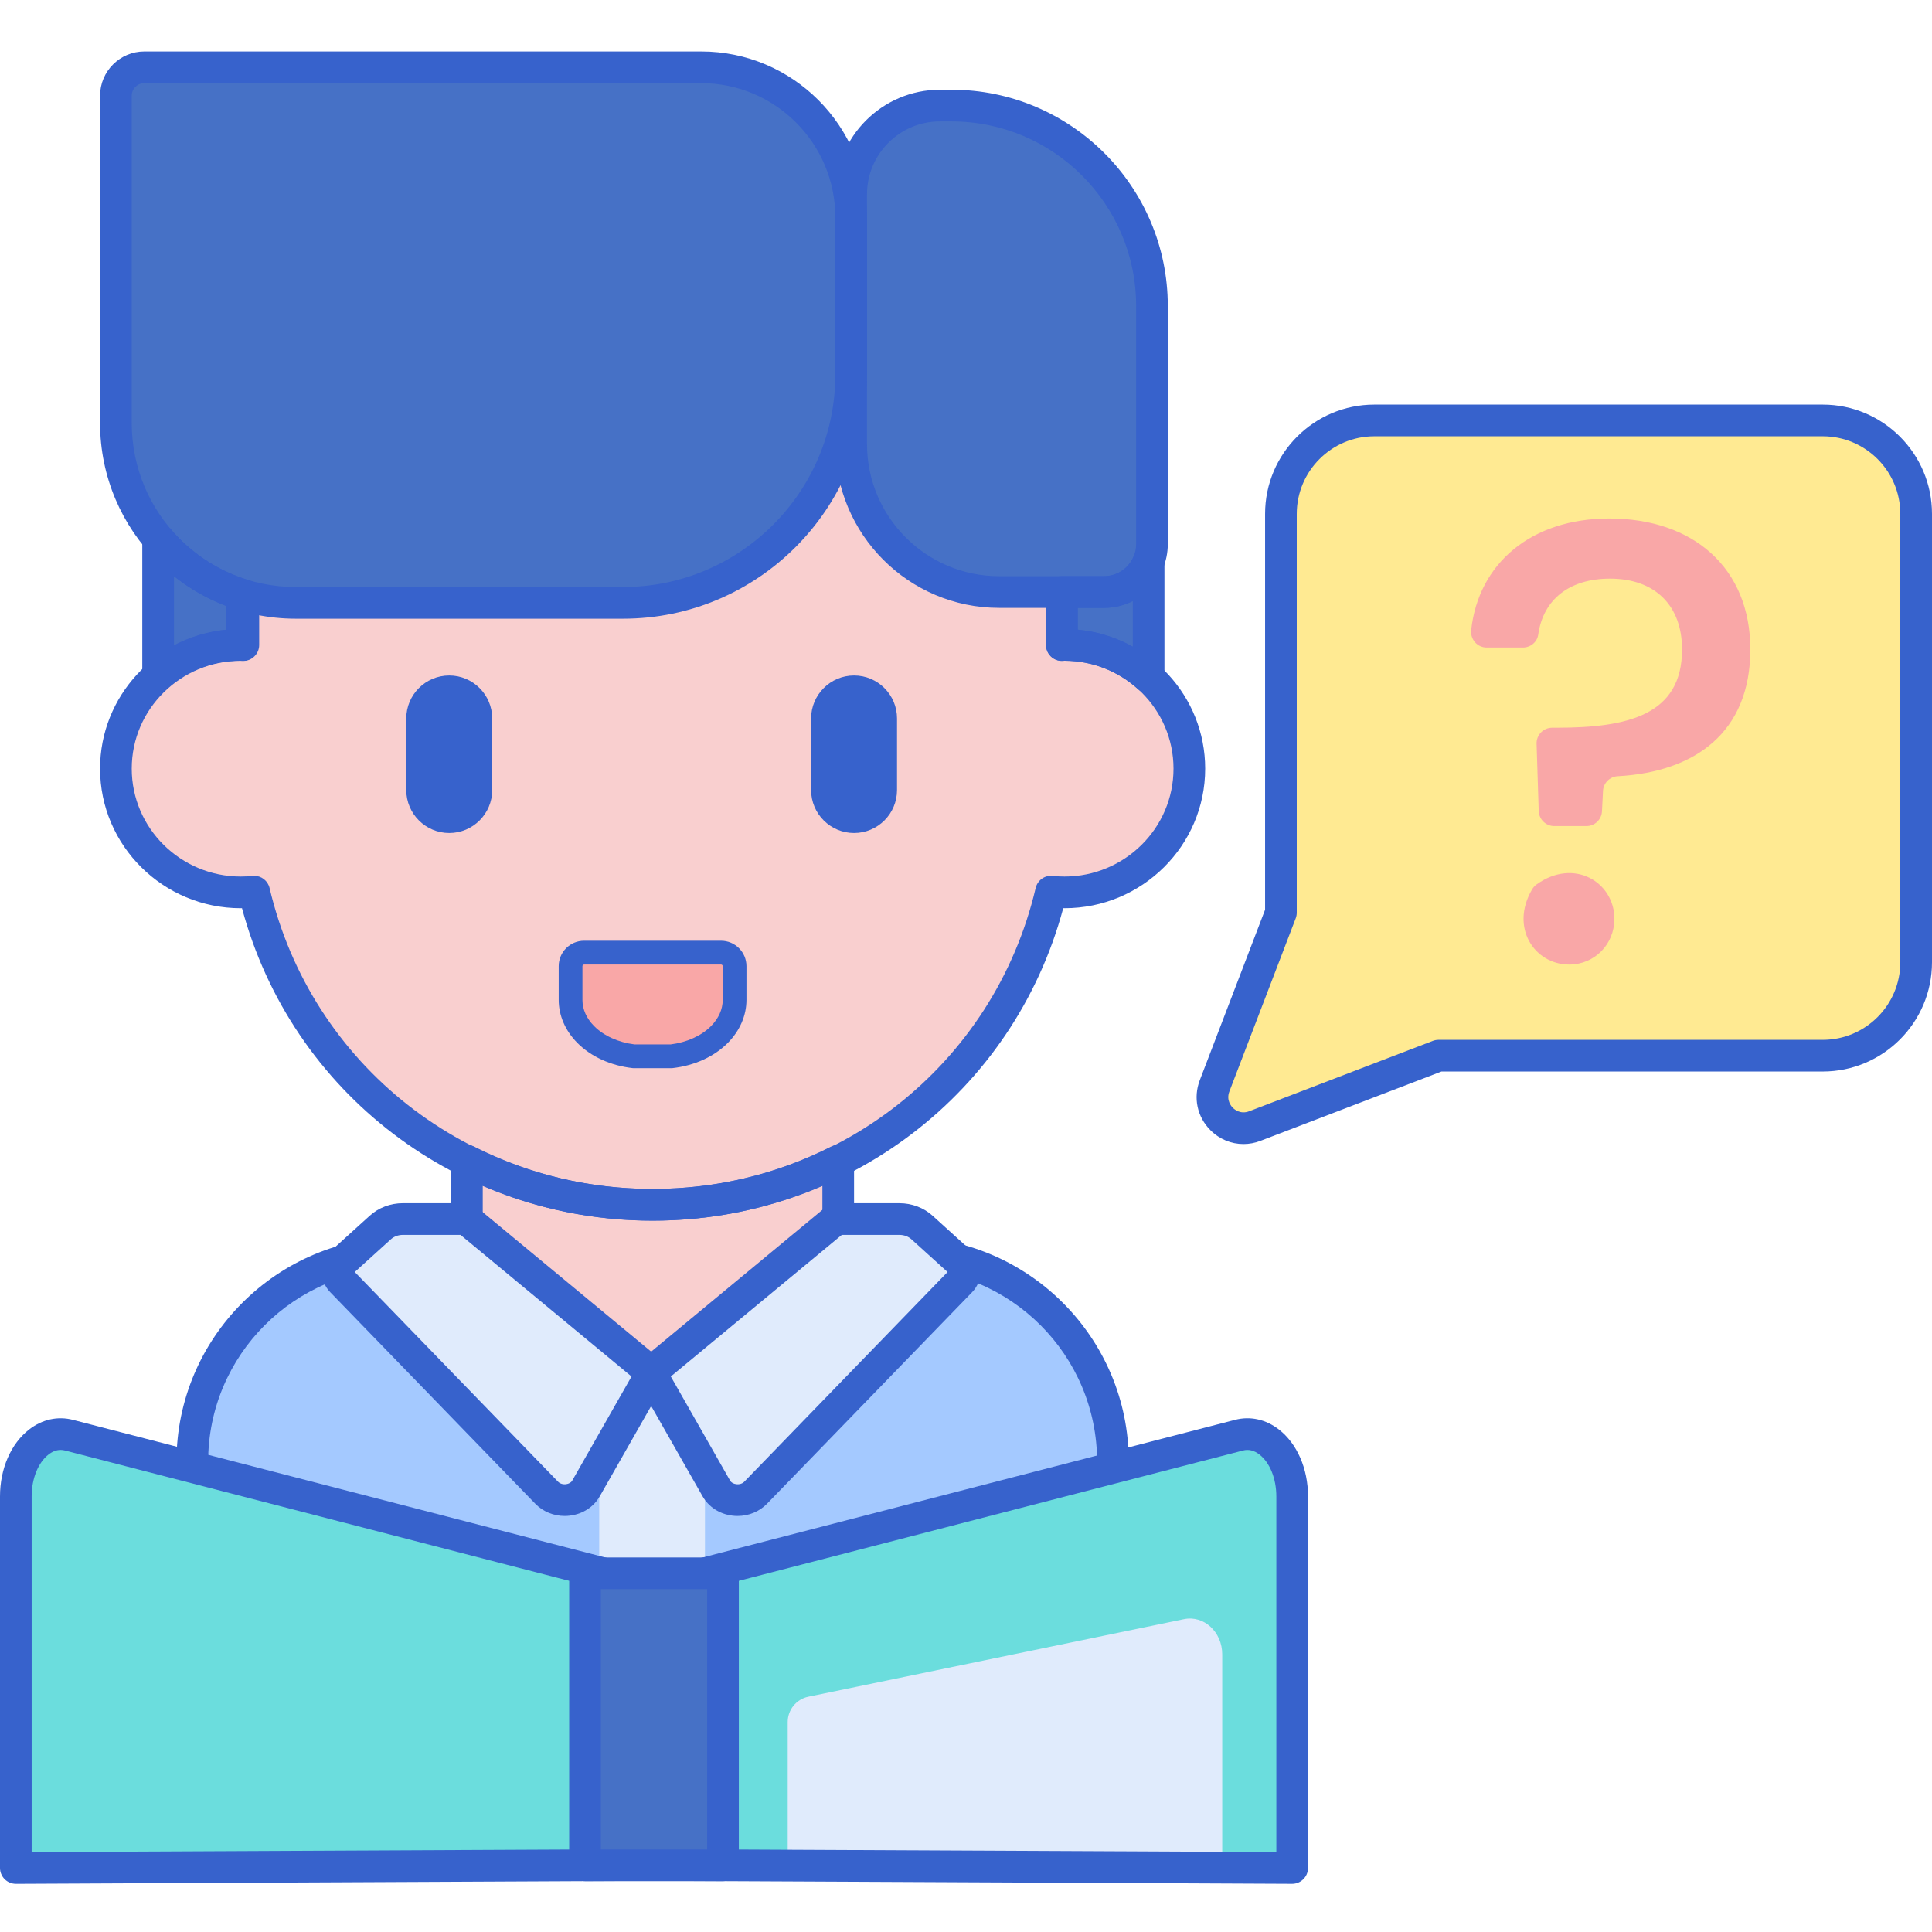 <svg height="488pt" viewBox="0 -12 488 487" width="488pt" xmlns="http://www.w3.org/2000/svg"><path d="m39.938 123.59v34.391c5.523-4.715 12.699-7.586 20.559-7.586.223 0 .438.031.656.035v-9.684c0-1.004.039-2.004.07-3.004-8.402-2.602-15.754-7.586-21.285-14.152zm0 0" fill="#4671c6"/><path d="m278.852 137.039h-10.715c.051 1.23.086 2.465.086 3.707v9.684c.219-.004.43-.035.652-.035 8.199 0 15.645 3.129 21.254 8.211v-29.27c-1.766 4.508-6.145 7.703-11.277 7.703zm0 0" fill="#4671c6"/><path d="m228.387 303.945h-16.754c-.035 0-.074-.008-.109-.008l-.004.008h-110.219c-29.117 0-52.723 23.605-52.723 52.723v47.867h232.531v-47.867c0-29.117-23.602-52.723-52.723-52.723zm0 0" fill="#a4c9ff"/><path d="m164.844 291.816c-16.891 0-32.832-4.02-46.91-11.141v21.301c0 .742.105 1.473.262 2.188.004 0 .008 0 .012-.004.152.719.383 1.414.676 2.082.039.086.074.176.113.262.129.273.273.539.426.801.148.254.312.496.488.738.094.133.176.27.273.395l6.664 8.473c6.633 8.438 15.836 14.547 26.254 16.984 1.395.328 2.848.613 4.344.836 16.914 2.535 33.832-4.668 44.348-18.234l9.715-12.531c.133-.672.219-1.355.219-2.043v-21.23c-14.07 7.109-30 11.125-46.883 11.125zm0 0" fill="#f9cfcf"/><path d="m268.875 150.395c-.219 0-.434.031-.652.035v-9.684c0-56.578-46.285-102.445-103.379-102.445s-103.379 45.867-103.379 102.445v9.684c-.219-.004-.43-.035-.652-.035-17.418 0-31.539 13.996-31.539 31.258 0 17.262 14.117 31.254 31.539 31.254 1.145 0 2.273-.066 3.383-.184 10.668 45.32 51.664 79.094 100.648 79.094s89.98-33.773 100.648-79.094c1.113.117 2.238.184 3.383.184 17.418 0 31.539-13.992 31.539-31.254 0-17.266-14.117-31.258-31.539-31.258zm0 0" fill="#f9cfcf"/><g fill="#3762cc"><path d="m113.473 197.91c-5.984 0-10.852-4.867-10.852-10.852v-18.086c0-5.984 4.867-10.852 10.852-10.852 5.98 0 10.852 4.867 10.852 10.852v18.086c0 5.984-4.867 10.852-10.852 10.852zm0 0"/><path d="m215.727 197.91c-5.984 0-10.852-4.867-10.852-10.852v-18.086c0-5.984 4.867-10.852 10.852-10.852 5.984 0 10.852 4.867 10.852 10.852v18.086c0 5.984-4.867 10.852-10.852 10.852zm0 0"/><path d="m164.844 295.816c-49.027 0-91.203-32.277-103.719-78.914-.105 0-.211.004-.312.004-19.598 0-35.539-15.816-35.539-35.254 0-18.32 14.156-33.422 32.191-35.102v-5.801c0-58.695 48.168-106.449 107.379-106.449 59.207 0 107.375 47.754 107.375 106.449v5.801c18.035 1.68 32.195 16.781 32.195 35.102 0 19.441-15.941 35.254-35.539 35.254-.105 0-.211 0-.316-.004-12.512 46.637-54.688 78.914-103.715 78.914zm-100.645-87.098c1.836 0 3.461 1.262 3.891 3.086 10.531 44.754 50.32 76.012 96.754 76.012 46.43 0 86.219-31.258 96.754-76.012.457-1.961 2.297-3.281 4.312-3.062 1.035.109 2.004.164 2.965.164 15.184 0 27.539-12.227 27.539-27.254 0-15.02-12.34-27.242-27.512-27.254-.273.016-.441.027-.609.031-1.078.02-2.109-.395-2.875-1.145-.766-.754-1.199-1.781-1.199-2.855v-9.68c0-54.285-44.582-98.449-99.375-98.449-54.797 0-99.379 44.164-99.379 98.445v9.684c0 1.074-.434 2.102-1.199 2.852-.762.754-1.809 1.203-2.875 1.148-.168-.004-.34-.016-.508-.027-.004 0-.008 0-.012 0-15.254 0-27.598 12.227-27.598 27.25 0 15.027 12.352 27.254 27.539 27.254.957 0 1.926-.055 2.961-.164.141-.016.285-.023.426-.023zm0 0"/></g><path d="m278.852 137.039h-26.488c-20.641 0-37.371-16.73-37.371-37.367v-63.086c0-12.383 10.039-22.422 22.422-22.422h2.934c27.957 0 50.621 22.664 50.621 50.621v60.137c.004 6.691-5.422 12.117-12.117 12.117zm0 0" fill="#4671c6"/><path d="m278.852 141.039h-26.488c-22.812 0-41.371-18.559-41.371-41.367v-63.086c0-14.57 11.855-26.422 26.422-26.422h2.934c30.121 0 54.621 24.5 54.621 54.621v60.137c.004 8.887-7.23 16.117-16.117 16.117zm-41.438-122.875c-10.156 0-18.418 8.266-18.418 18.422v63.086c0 18.398 14.969 33.367 33.367 33.367h26.492c4.473 0 8.117-3.641 8.117-8.117v-60.137c0-25.707-20.914-46.621-46.621-46.621zm0 0" fill="#3762cc"/><path d="m281.109 408.535h-232.531c-2.207 0-4-1.793-4-4v-47.867c0-31.277 25.445-56.723 56.723-56.723h12.633v-19.27c0-1.391.723-2.684 1.906-3.41 1.184-.73 2.66-.789 3.898-.16 14.047 7.105 29.223 10.707 45.105 10.707 15.871 0 31.039-3.598 45.082-10.695 1.238-.629 2.711-.566 3.898.164 1.184.727 1.902 2.016 1.902 3.406v19.258h12.66c31.277 0 56.723 25.445 56.723 56.723v47.867c0 2.207-1.789 4-4 4zm-228.531-8h224.535v-43.867c0-26.867-21.855-48.723-48.723-48.723h-16.758c-.035 0-.074 0-.113 0-1.199 0-2.34-.539-3.098-1.465-.762-.926-1.07-2.141-.836-3.32.098-.484.141-.891.141-1.242v-14.938c-13.516 5.867-27.91 8.836-42.883 8.836-14.98 0-29.387-2.973-42.91-8.844v15.004c0 .355.082.801.156 1.188.234 1.176-.07 2.395-.832 3.32-.762.926-1.895 1.461-3.094 1.461h-16.863c-26.867 0-48.723 21.855-48.723 48.723zm0 0" fill="#3762cc"/><path d="m117.758 295.414h-15.98c-2.148 0-4.207.773-5.719 2.141l-9.59 8.688c-1.477 1.336-1.551 3.461-.176 4.879l51.801 53.43c2.801 2.891 7.98 2.32 9.922-1.086l16.637-29.215zm0 0" fill="#e0ebfc"/><path d="m211.195 295.414h15.98c2.148 0 4.207.773 5.719 2.141l9.59 8.688c1.477 1.336 1.551 3.461.176 4.879l-51.801 53.43c-2.801 2.891-7.98 2.32-9.922-1.086l-16.637-29.215zm0 0" fill="#e0ebfc"/><path d="m157.387 139.773h-82.703c-25.078 0-45.41-20.328-45.41-45.406v-82.688c0-3.965 3.215-7.18 7.18-7.18h140.668c20.918 0 37.871 16.957 37.871 37.875v39.793c0 31.812-25.789 57.605-57.605 57.605zm0 0" fill="#4671c6"/><path d="m157.387 143.773h-82.707c-27.242 0-49.406-22.164-49.406-49.406v-82.688c0-6.164 5.012-11.18 11.176-11.18h140.672c23.09 0 41.871 18.785 41.871 41.875v39.793c0 33.969-27.633 61.605-61.605 61.605zm-120.938-135.273c-1.75 0-3.176 1.426-3.176 3.18v82.684c0 22.836 18.574 41.41 41.406 41.41h82.707c29.559 0 53.605-24.047 53.605-53.609v-39.789c0-18.68-15.195-33.875-33.871-33.875zm0 0" fill="#3762cc"/><path d="m173.617 388.648h-17.805c-2.457 0-4.453-1.992-4.453-4.453v-48.965h26.707v48.965c.004 2.457-1.988 4.453-4.449 4.453zm0 0" fill="#e0ebfc"/><path d="m142.645 370.41c-2.809 0-5.512-1.102-7.426-3.074l-51.797-53.43c-1.426-1.469-2.172-3.375-2.109-5.371.066-2.008.945-3.875 2.473-5.258l9.59-8.688c2.258-2.047 5.242-3.176 8.402-3.176h15.98c.934 0 1.836.328 2.551.922l46.898 38.832c1.496 1.238 1.887 3.375.922 5.059l-16.637 29.219c-1.531 2.688-4.266 4.469-7.496 4.875-.449.059-.902.09-1.352.09zm-53.035-61.617 51.355 52.973c.473.488 1.23.723 2.023.621.703-.09 1.281-.426 1.551-.902l14.977-26.297-43.199-35.773h-14.539c-1.152 0-2.258.402-3.035 1.105zm0 0" fill="#3762cc"/><path d="m186.309 370.41c-.449 0-.902-.027-1.352-.086-3.23-.41-5.965-2.188-7.496-4.879l-16.637-29.215c-.961-1.688-.57-3.824.922-5.059l46.898-38.836c.715-.594 1.621-.918 2.551-.918h15.98c3.16 0 6.141 1.125 8.398 3.172l9.594 8.691c1.527 1.383 2.402 3.25 2.469 5.258.062 1.996-.684 3.902-2.105 5.367l-51.801 53.43c-1.91 1.969-4.613 3.074-7.422 3.074zm-16.871-35.223 14.977 26.297c.273.477.852.816 1.547.902.797.102 1.555-.129 2.027-.621l51.355-52.969-9.137-8.277c-.773-.703-1.879-1.105-3.031-1.105h-14.539zm0 0" fill="#3762cc"/><path d="m182.129 228.125h-34.594c-1.887 0-3.418 1.527-3.418 3.414v8.535c0 3.156 1.348 6.223 3.84 8.734 2.98 3.004 7.359 4.949 12.156 5.5h9.434c4.797-.551 9.176-2.496 12.156-5.5 2.492-2.512 3.84-5.578 3.84-8.734v-8.535c0-1.887-1.527-3.414-3.414-3.414zm0 0" fill="#f9a7a7"/><path d="m169.551 257.309h-9.438c-.113 0-.227-.008-.34-.02-5.551-.637-10.5-2.898-13.945-6.367-3.035-3.062-4.707-6.914-4.707-10.848v-8.535c0-3.539 2.875-6.418 6.414-6.418h34.594c3.539 0 6.418 2.879 6.418 6.418v8.535c0 3.934-1.672 7.785-4.707 10.848-3.445 3.469-8.395 5.73-13.949 6.367-.113.012-.227.02-.34.02zm-9.262-6h9.086c4.074-.5 7.785-2.176 10.203-4.613 1.941-1.957 2.969-4.246 2.969-6.621v-8.535c0-.23-.188-.418-.418-.418h-34.594c-.23 0-.418.188-.418.418v8.535c0 2.375 1.027 4.664 2.969 6.621 2.418 2.438 6.129 4.113 10.203 4.613zm0 0" fill="#3762cc"/><path d="m156.48 385.949v72.668l-152.48.715v-93.859c0-9.844 6.441-17.266 13.414-15.465zm0 0" fill="#6bdddd"/><path d="m173.906 385.949v72.668l152.48.715v-93.859c0-9.844-6.438-17.266-13.414-15.465zm0 0" fill="#6bdddd"/><path d="m198.965 422.469v36.453l109.754.41v-53.961c0-5.66-4.633-9.926-9.656-8.891l-94.887 19.586c-3.035.629-5.211 3.301-5.211 6.402zm0 0" fill="#e0ebfc"/><path d="m326.387 463.332c-.004 0-.012 0-.016 0l-152.48-.715c-2.203-.012-3.984-1.801-3.984-4v-72.668c0-1.824 1.234-3.414 3-3.875l139.07-35.941c3.82-.984 7.738-.125 11.039 2.426 4.617 3.578 7.375 9.898 7.375 16.91v93.859c0 1.066-.426 2.086-1.18 2.836-.75.75-1.766 1.168-2.824 1.168zm-148.48-8.699 144.48.68v-89.84c0-4.488-1.637-8.543-4.273-10.586-1.332-1.031-2.723-1.371-4.137-1.004l-136.07 35.164zm0 0" fill="#3762cc"/><path d="m4 463.332c-1.059 0-2.07-.418-2.82-1.168-.754-.75-1.18-1.77-1.18-2.832v-93.859c0-7.012 2.758-13.336 7.375-16.914 3.297-2.547 7.215-3.41 11.039-2.422l139.066 35.941c1.766.457 3 2.051 3 3.875v72.664c0 2.203-1.777 3.992-3.98 4l-152.48.719c-.008-.004-.012-.004-.02-.004zm11.312-109.594c-1.035 0-2.051.383-3.039 1.145-2.637 2.043-4.277 6.098-4.277 10.586v89.844l144.48-.68v-65.586l-136.066-35.168c-.367-.094-.73-.141-1.098-.141zm0 0" fill="#3762cc"/><path d="m147.77 384.895h34.852v73.77h-34.852zm0 0" fill="#4671c6"/><path d="m182.621 462.664h-34.852c-2.211 0-4-1.789-4-4v-73.77c0-2.207 1.789-4 4-4h34.852c2.207 0 4 1.793 4 4v73.77c0 2.211-1.793 4-4 4zm-30.852-8h26.852v-65.77h-26.852zm0 0" fill="#3762cc"/><path d="m323.547 117.297v100.73l-16.758 43.746c-2.434 6.352 3.805 12.59 10.16 10.156l46.406-17.777h97.047c13.031 0 23.594-10.562 23.594-23.598v-113.258c0-13.031-10.562-23.598-23.594-23.598h-113.262c-13.027 0-23.594 10.566-23.594 23.598zm0 0" fill="#ffea92"/><path d="m406.508 118.465c21.207 0 35.605 12.5 35.605 33.07 0 21.062-14.098 30.984-33.512 32.031-2 .109-3.598 1.715-3.699 3.715l-.262 5.145c-.105 2.094-1.832 3.734-3.926 3.734h-8.117c-2.125 0-3.867-1.688-3.934-3.809l-.539-16.977c-.07-2.223 1.711-4.059 3.93-4.059h1.164c17.883 0 31.648-3.164 31.648-19.781 0-11.074-6.805-17.879-18.195-17.879-10.086 0-16.855 5.098-18.137 14.148-.266 1.891-1.961 3.254-3.871 3.254h-9.148c-2.371 0-4.172-2.074-3.91-4.426 1.84-16.758 15.082-28.168 34.902-28.168zm-10.129 112.668c-8.848 0-15.051-9.43-9.355-19.039.273-.457.652-.871 1.086-1.184 9.523-6.84 19.668-.512 19.668 8.668 0 6.488-5.066 11.555-11.398 11.555zm0 0" fill="#f9a7a7"/><path d="m314.074 276.469c-3.066 0-6.039-1.207-8.332-3.496-3.355-3.355-4.387-8.199-2.688-12.633l16.492-43.055v-99.988c0-15.219 12.379-27.598 27.598-27.598h113.258c15.219 0 27.598 12.379 27.598 27.598v113.258c0 15.219-12.379 27.598-27.598 27.598h-96.305l-45.719 17.512c-1.414.543-2.867.805-4.305.805zm33.07-178.77c-10.805 0-19.598 8.793-19.598 19.598v100.73c0 .492-.09.977-.262 1.43l-16.758 43.746c-.836 2.172.457 3.699.875 4.113.414.418 1.941 1.711 4.117.879l46.406-17.781c.457-.172.941-.262 1.43-.262h97.047c10.805 0 19.598-8.793 19.598-19.598v-113.258c0-10.809-8.793-19.598-19.598-19.598zm-23.598 120.328h.02zm0 0" fill="#3762cc"/><path d="m290.129 162.605c-.973 0-1.934-.355-2.688-1.035-5.102-4.625-11.699-7.176-18.566-7.176-.242.02-.41.031-.582.035-1.078.02-2.109-.395-2.875-1.148-.766-.75-1.199-1.777-1.199-2.852v-9.684c0-1.184-.031-2.363-.082-3.539-.043-1.086.355-2.148 1.109-2.934.754-.789 1.797-1.234 2.887-1.234h10.719c3.355 0 6.324-2.027 7.551-5.164.703-1.789 2.582-2.824 4.465-2.473 1.891.359 3.258 2.008 3.258 3.934v29.27c0 1.582-.93 3.016-2.379 3.656-.516.23-1.066.344-1.617.344zm-17.906-16.055c4.902.461 9.629 1.93 13.906 4.301v-11.531c-2.199 1.113-4.68 1.719-7.277 1.719h-6.629zm0 0" fill="#3762cc"/><path d="m39.938 161.98c-.57 0-1.141-.121-1.676-.367-1.414-.652-2.324-2.07-2.324-3.633v-34.391c0-1.68 1.047-3.184 2.625-3.758 1.582-.574 3.348-.105 4.43 1.184 5.141 6.102 11.855 10.562 19.41 12.91 1.723.531 2.875 2.148 2.816 3.953l-.012.344c-.027.84-.059 1.676-.059 2.523v9.684c0 1.074-.434 2.102-1.199 2.852-.762.754-1.762 1.203-2.875 1.148-.172-.004-.348-.016-.52-.027-.008 0-.02 0-.027 0-6.629 0-12.996 2.355-17.996 6.625-.734.625-1.66.953-2.594.953zm4-28.938v17.434c4.098-2.148 8.586-3.488 13.215-3.926v-5.805c0-.055 0-.117 0-.176-4.777-1.812-9.23-4.352-13.215-7.527zm0 0" fill="#3762cc"/></svg>